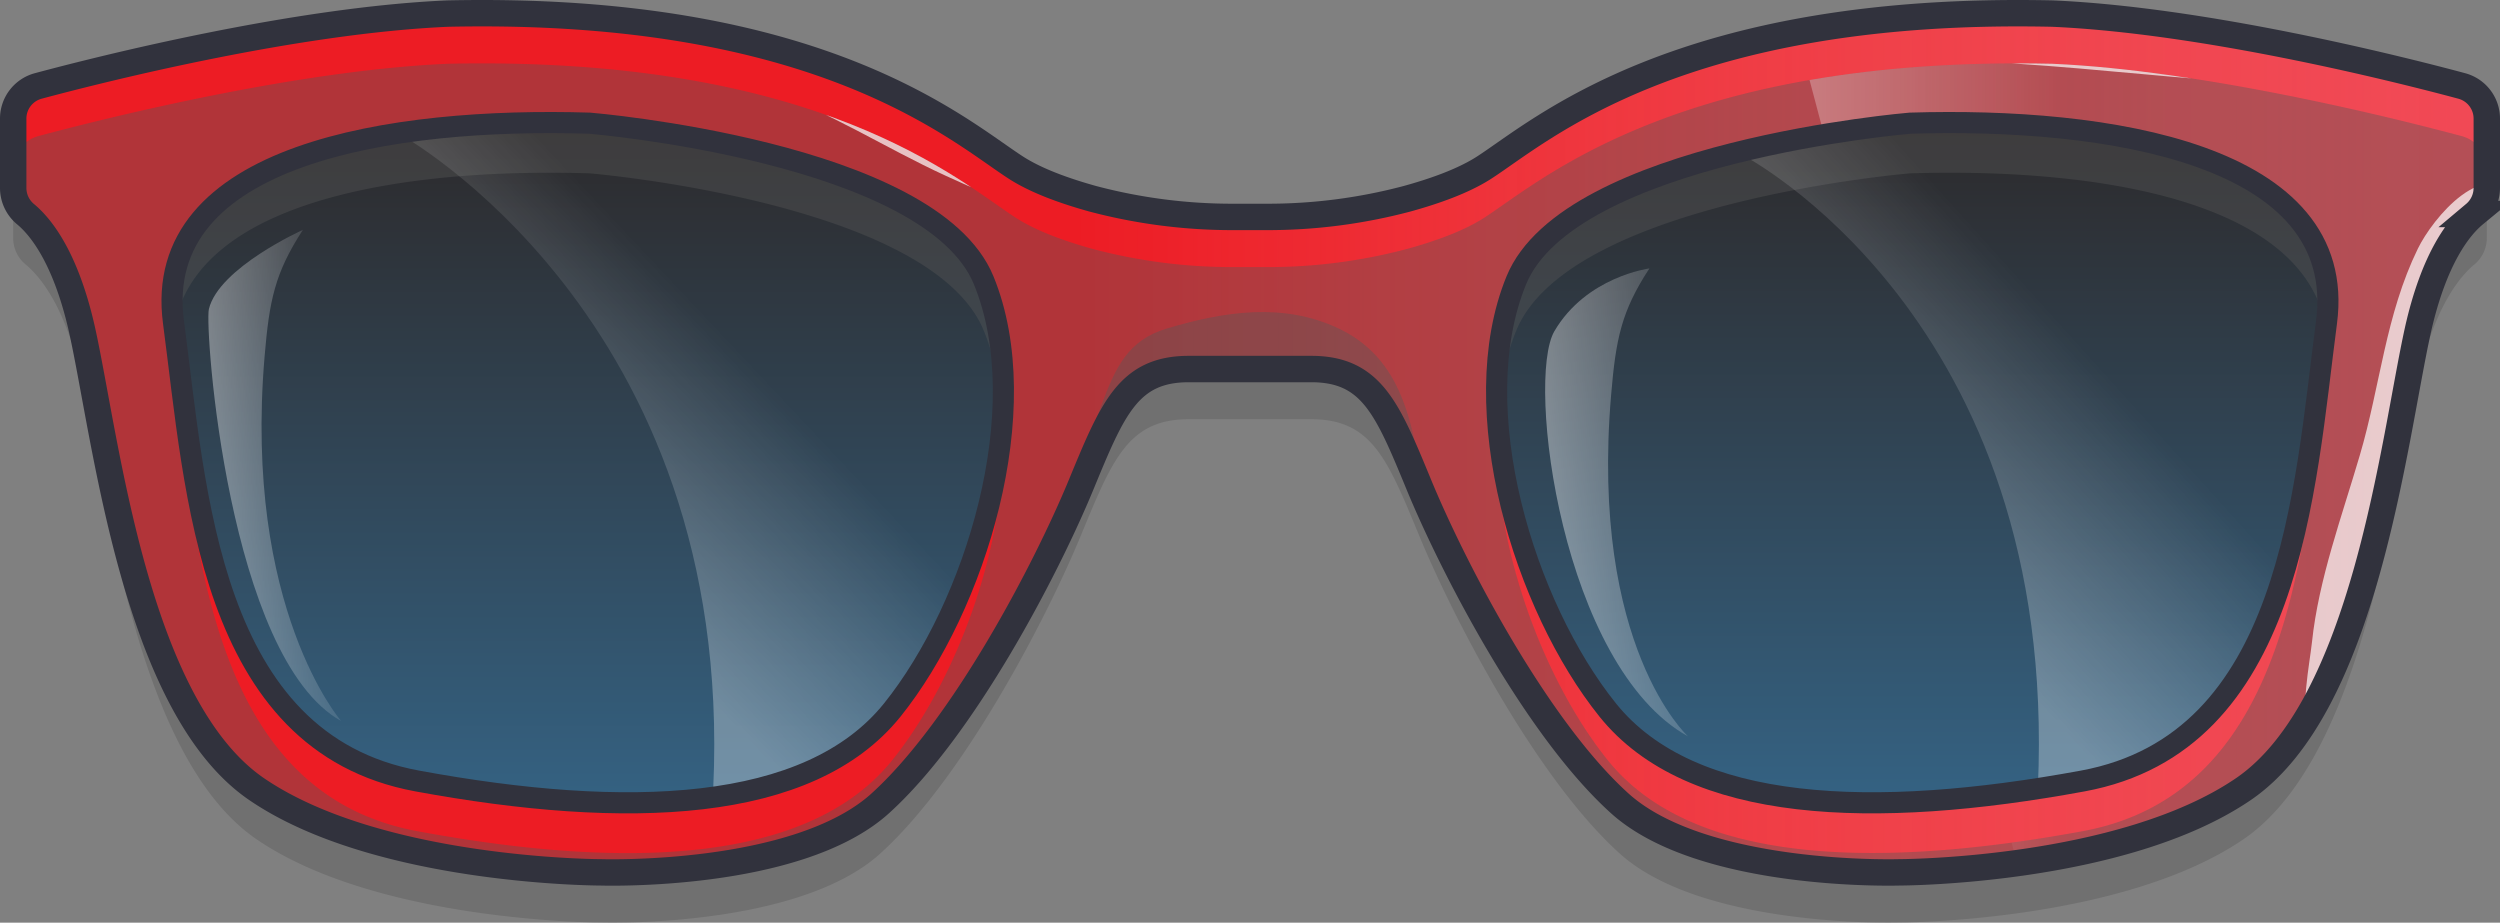 <svg xmlns="http://www.w3.org/2000/svg"
  xmlns:xlink="http://www.w3.org/1999/xlink" width="946.7" height="349.395" viewBox="0 0 946.7 349.395">
  <rect x="0" y="0" width="946.7" height="349.395" fill="#808080" stroke="none"/>
  <defs>
    <linearGradient id="linear-gradient" y1="0.5" x2="1" y2="0.5" gradientUnits="objectBoundingBox">
      <stop offset="0.09" stop-color="#fff" stop-opacity="0"/>
      <stop offset="0.43" stop-color="#fff" stop-opacity="0"/>
      <stop offset="1" stop-color="#f78ca0"/>
    </linearGradient>
    <linearGradient id="linear-gradient-2" x1="0.5" y1="1" x2="0.5" gradientUnits="objectBoundingBox">
      <stop offset="0" stop-color="#2c6085"/>
      <stop offset="1" stop-color="#231f20"/>
    </linearGradient>
    <linearGradient id="linear-gradient-3" x1="0.5" y1="1" x2="0.5" y2="0" xlink:href="#linear-gradient-2"/>
    <clipPath id="clip-path">
      <path id="Intersection_3" data-name="Intersection 3" d="M1184.2,1300.3s-84.3,0-130.4-31.5-56.9-132.2-66.1-173.8c-6.2-27.7-15.8-39.3-21.5-44a12.9,12.9,0,0,1-4.6-9.9v-7.2a12.8,12.8,0,0,1,9.5-12.4c25.7-6.9,97.9-24.9,155-27.4,141.5-3.1,193.8,44.6,215.3,58.4,7.8,5,18.5,8.8,28.9,11.7a206.384,206.384,0,0,0,53.6,6.9H1436a205.578,205.578,0,0,0,53.5-6.9c10.5-2.9,21.2-6.7,29-11.7,21.5-13.8,73.8-61.5,215.3-58.4,57.1,2.5,129.3,20.5,155,27.4a12.8,12.8,0,0,1,9.5,12.332v7.268a12.9,12.9,0,0,1-4.6,9.9c-5.7,4.7-15.3,16.3-21.5,44-9.2,41.6-19.9,142.3-66.1,173.8s-130.4,31.5-130.4,31.5-74.2,2.3-105.7-26.1-62.9-88.7-76.1-120.7c-11.9-28.8-17.9-43.8-40.8-43.8h-46.3c-22.9,0-28.9,15-40.8,43.8-13.2,32-44.6,92.2-76.1,120.7-26.961,24.393-85.2,26.15-101.426,26.15C1185.742,1300.35,1184.2,1300.3,1184.2,1300.3ZM1022.3,1111c8.5,63.8,13.1,159,92.3,173.7s148.4,12.3,179.9-26.9c25.044-31.166,44.778-84.834,41.765-130,1.147-18.534-.883-36.406-7.165-51.7-20-48.7-149.2-59.5-149.2-59.5-74.5-2.3-166.1,11.6-157.6,75.4q.121.911.242,1.832A55.329,55.329,0,0,0,1022.3,1111Zm543.1,146.8c31.5,39.2,100.7,41.5,179.9,26.9s83.8-109.9,92.3-173.7a55.556,55.556,0,0,0-.25-17.107c.083-.633.166-1.266.25-1.893,8.4-63.9-83.1-77.7-157.7-75.4,0,0-129.1,10.7-149.1,59.5-6.282,15.327-8.312,33.21-7.165,51.745C1520.622,1173.033,1540.356,1226.634,1565.4,1257.8Z" fill="none"/>
    </clipPath>
    <linearGradient id="linear-gradient-4" y1="0.5" x2="1" y2="0.5" gradientUnits="objectBoundingBox">
      <stop offset="0" stop-color="#fff"/>
      <stop offset="0.41" stop-color="#fff" stop-opacity="0"/>
    </linearGradient>
    <linearGradient id="linear-gradient-5" x1="0.267" y1="0.599" x2="0.911" y2="-0.112" xlink:href="#linear-gradient-4"/>
    <linearGradient id="linear-gradient-6" x1="0.269" y1="0.604" x2="0.971" y2="-0.15" xlink:href="#linear-gradient-4"/>
    <linearGradient id="linear-gradient-7" x1="-0.241" y1="0.716" x2="3.283" y2="-0.009" gradientUnits="objectBoundingBox">
      <stop offset="0" stop-color="#fff"/>
      <stop offset="0.41" stop-color="#fff" stop-opacity="0"/>
      <stop offset="0.54" stop-color="#fff" stop-opacity="0"/>
    </linearGradient>
    <linearGradient id="linear-gradient-8" x1="-0.121" y1="0.727" x2="2.793" y2="-0.029" gradientUnits="objectBoundingBox">
      <stop offset="0" stop-color="#fff"/>
      <stop offset="0.52" stop-color="#fff" stop-opacity="0"/>
      <stop offset="0.72" stop-color="#fff" stop-opacity="0"/>
    </linearGradient>
  </defs>
  <g id="Items" transform="translate(-956.6 -969.955)">
    <g id="_05Glasses" data-name="05Glasses">
      <g id="color02.1">
        <g id="lens_frame" data-name="lens frame">
          <path id="_Compound_Clipping_Path_" data-name="&lt;Compound Clipping Path&gt;" d="M1888.8,1002.5c-25.7-6.9-97.9-24.9-155-27.4-141.5-3.1-193.8,44.6-215.3,58.4-7.8,5-18.5,8.8-29,11.7a205.6,205.6,0,0,1-53.5,6.9h-12.1a206.407,206.407,0,0,1-53.6-6.9c-10.4-2.9-21.1-6.7-28.9-11.7-21.5-13.8-73.8-61.5-215.3-58.4-57.1,2.5-129.3,20.5-155,27.4a12.8,12.8,0,0,0-9.5,12.4v26.2a12.9,12.9,0,0,0,4.6,9.9c5.7,4.7,15.3,16.3,21.5,44,9.2,41.6,20,142.3,66.1,173.8s130.4,31.5,130.4,31.5,74.2,2.4,105.7-26.1,62.9-88.7,76.1-120.7c11.9-28.8,17.9-43.8,40.8-43.8h46.3c22.9,0,28.9,15,40.8,43.8,13.2,32,44.6,92.3,76.1,120.7s105.7,26.1,105.7,26.1,84.2,0,130.4-31.5,56.9-132.2,66.1-173.8c6.2-27.7,15.8-39.3,21.5-44a12.9,12.9,0,0,0,4.6-9.9v-26.2A12.8,12.8,0,0,0,1888.8,1002.5Zm-594.3,236.3c-31.5,39.2-100.7,41.6-179.9,26.9s-83.8-109.9-92.3-173.7,83.1-77.7,157.6-75.4c0,0,129.2,10.8,149.2,59.5S1326,1199.6,1294.5,1238.8ZM1837.6,1092c-8.5,63.8-13.1,159.1-92.3,173.7s-148.4,12.3-179.9-26.9-54.6-113.9-34.6-162.7,149.1-59.5,149.1-59.5C1754.5,1014.3,1846,1028.1,1837.6,1092Z" fill="#ed1c24"/>
          <path id="_Compound_Clipping_Path_2" data-name="&lt;Compound Clipping Path&gt;" d="M1888.8,1002.5c-25.7-6.9-97.9-24.9-155-27.4-141.5-3.1-193.8,44.6-215.3,58.4-7.8,5-18.5,8.8-29,11.7a205.6,205.6,0,0,1-53.5,6.9h-12.1a206.407,206.407,0,0,1-53.6-6.9c-10.4-2.9-21.1-6.7-28.9-11.7-21.5-13.8-73.8-61.5-215.3-58.4-57.1,2.5-129.3,20.5-155,27.4a12.8,12.8,0,0,0-9.5,12.4v26.2a12.9,12.9,0,0,0,4.6,9.9c5.7,4.7,15.3,16.3,21.5,44,9.2,41.6,20,142.3,66.1,173.8s130.4,31.5,130.4,31.5,74.2,2.4,105.7-26.1,62.9-88.7,76.1-120.7c11.9-28.8,17.9-43.8,40.8-43.8h46.3c22.9,0,28.9,15,40.8,43.8,13.2,32,44.6,92.3,76.1,120.7s105.7,26.1,105.7,26.1,84.2,0,130.4-31.5,56.9-132.2,66.1-173.8c6.2-27.7,15.8-39.3,21.5-44a12.9,12.9,0,0,0,4.6-9.9v-26.2A12.8,12.8,0,0,0,1888.8,1002.5Zm-594.3,236.3c-31.5,39.2-100.7,41.6-179.9,26.9s-83.8-109.9-92.3-173.7,83.1-77.7,157.6-75.4c0,0,129.2,10.8,149.2,59.5S1326,1199.6,1294.5,1238.8ZM1837.6,1092c-8.5,63.8-13.1,159.1-92.3,173.7s-148.4,12.3-179.9-26.9-54.6-113.9-34.6-162.7,149.1-59.5,149.1-59.5C1754.5,1014.3,1846,1028.1,1837.6,1092Z" opacity="0.4" fill="url(#linear-gradient)"/>
        </g>
        <g id="len_copy_4" data-name="len copy 4">
          <path id="Path_210" data-name="Path 210" d="M1294.5,1238.8c-31.5,39.2-100.7,41.6-179.9,26.9s-83.8-109.9-92.3-173.7,83.1-77.7,157.6-75.4c0,0,129.2,10.8,149.2,59.5S1326,1199.6,1294.5,1238.8Z" opacity="0.9" fill="url(#linear-gradient-2)"/>
          <path id="Path_211" data-name="Path 211" d="M1837.6,1092c-8.5,63.8-13.1,159.1-92.3,173.7s-148.4,12.3-179.9-26.9-54.6-113.9-34.6-162.7,149.1-59.5,149.1-59.5C1754.5,1014.3,1846,1028.1,1837.6,1092Z" opacity="0.9" fill="url(#linear-gradient-3)"/>
        </g>
      </g>
      <g id="S">
        <path id="_Compound_Clipping_Path_3" data-name="&lt;Compound Clipping Path&gt;" d="M1888.8,1021.5c-25.7-6.9-97.9-24.9-155-27.4-141.5-3.1-193.8,44.6-215.3,58.4-7.8,5-18.5,8.8-29,11.7a205.6,205.6,0,0,1-53.5,6.9h-12.1a206.4,206.4,0,0,1-53.6-6.9c-10.4-2.9-21.1-6.7-28.9-11.7-21.5-13.8-73.8-61.5-215.3-58.4-57.1,2.5-129.3,20.5-155,27.4a12.8,12.8,0,0,0-9.5,12.4v26.2a12.9,12.9,0,0,0,4.6,9.9c5.7,4.7,15.3,16.3,21.5,44,9.2,41.6,20,142.3,66.1,173.8s130.4,31.5,130.4,31.5,74.2,2.4,105.7-26.1,62.9-88.7,76.1-120.7c11.9-28.8,17.9-43.8,40.8-43.8h46.3c22.9,0,28.9,15,40.8,43.8,13.2,32,44.6,92.3,76.1,120.7s105.7,26.1,105.7,26.1,84.2,0,130.4-31.5,56.9-132.2,66.1-173.8c6.2-27.7,15.8-39.3,21.5-44a12.9,12.9,0,0,0,4.6-9.9v-26.2A12.8,12.8,0,0,0,1888.8,1021.5Zm-594.3,236.3c-31.5,39.2-100.7,41.6-179.9,26.9s-83.8-109.9-92.3-173.7,83.1-77.7,157.6-75.4c0,0,129.2,10.8,149.2,59.5S1326,1218.6,1294.5,1257.8ZM1837.6,1111c-8.5,63.8-13.1,159.1-92.3,173.7s-148.4,12.3-179.9-26.9-54.6-113.9-34.6-162.7,149.1-59.5,149.1-59.5C1754.5,1033.3,1846,1047.1,1837.6,1111Z" fill="#595959" opacity="0.4" style="mix-blend-mode: multiply;isolation: isolate"/>
        <g id="Group_15" data-name="Group 15" clip-path="url(#clip-path)">
          <path id="Path_212" data-name="Path 212" d="M1368.2,1158.8c-6.9-5,3.4-29.7,5.6-35.7,5.3-14.2,10-24.3,24.5-28.7,22.1-6.6,44.1-9.9,64.9-.2s26.7,29,30.3,49c2,11.4,5.9,24.3,3.8,35.9s-11.6,17.5-21.9,20.7c-12.7,3.9-25.9,5.3-39.2,5.6-5.4.2-13.9-1.4-18.6,1.6l1.2,1.8" fill="#595959" opacity="0.4" style="mix-blend-mode: multiply;isolation: isolate"/>
        </g>
      </g>
      <g id="H">
        <g id="Group_16" data-name="Group 16" clip-path="url(#clip-path)">
          <path id="Path_213" data-name="Path 213" d="M1704.2,857.5c51.8,1.2,98.5,13.1,143.9,38.1,23.4,12.9,102.6,80,107.1,109.9,6.8,46.1-117.3-2.6-142.2-3.9-57.2-3.2-129.8-15.5-187.2-4.5-35.8,6.9-53.5,21.3-86.6,35.6-29.2,12.6-57.4,31.4-89.5,32.8-55.6,2.3-89.8-8.2-135-29-23.1-10.6-43.7-24.2-67.9-32.4-26.5-8.9-59.4-13.6-87.1-14.6-38-1.4-74.9,6.8-112.6,13-24.5,4-48.8,11.3-73.3,13.8-6.6.7-29.6,4.9-32.6,1.2L936.7,986" fill="#fff" opacity="0.7" style="mix-blend-mode: overlay;isolation: isolate"/>
          <path id="Path_214" data-name="Path 214" d="M1911.2,1045.5c-13.3-17.7-33.5,7.3-39,18.6-12.3,25.2-14.2,51.9-22,78.3-6.7,22.9-15.6,46.9-18.1,70.7-.9,8.3-4.6,26.3-1,33.4s14.9,7.5,22.4,6.9c22.3-1.7,31-14.1,40.7-32.9" fill="#fff" opacity="0.7" style="mix-blend-mode: overlay;isolation: isolate"/>
          <path id="Path_215" data-name="Path 215" d="M1617.5,908.4l126,475.5,143.6-7,22.5-463.4Z" opacity="0.35" fill="url(#linear-gradient-4)"/>
        </g>
        <path id="Path_216" data-name="Path 216" d="M1212.8,1020.3c125.2,16.9,123.8,80.4,123.8,80.4h0c-9.9,181.1-109.9,167.5-109.9,167.5,8.2-178.4-119.3-247.8-119.3-247.8S1162.8,1013.5,1212.8,1020.3Z" opacity="0.3" fill="url(#linear-gradient-5)" style="mix-blend-mode: overlay;isolation: isolate"/>
        <path id="Path_217" data-name="Path 217" d="M1715.4,1018.2c117.9,3,122.7,55.9,122.7,55.9v26.6c-9.9,181.1-109.8,167.5-109.8,167.5,8.1-178.4-112.3-239.8-112.3-239.8S1664.9,1017,1715.4,1018.2Z" opacity="0.3" fill="url(#linear-gradient-6)" style="mix-blend-mode: overlay;isolation: isolate"/>
        <path id="Path_218" data-name="Path 218" d="M1071.3,1057s-31.8,14.3-35.6,30c-1.7,6.9,7.2,132.1,50.1,156,0,0-37.1-42.5-29-138.1C1058.6,1083.6,1060.7,1073.3,1071.3,1057Z" opacity="0.5" fill="url(#linear-gradient-7)" style="mix-blend-mode: overlay;isolation: isolate"/>
        <path id="Path_219" data-name="Path 219" d="M1581.2,1071.6s-23.9,3.1-36,23.8c-10.8,18.6,2.8,126.8,50.6,153.4,0,0-37.2-33.8-29.1-129.3C1568.5,1098.2,1570.6,1087.8,1581.2,1071.6Z" opacity="0.5" fill="url(#linear-gradient-8)" style="mix-blend-mode: overlay;isolation: isolate"/>
      </g>
      <g id="Outline">
        <path id="Path_220" data-name="Path 220" d="M1179.9,1016.6c-74.5-2.3-166.1,11.5-157.6,75.4s13.1,159.1,92.3,173.7,148.4,12.3,179.9-26.9,54.6-113.9,34.6-162.7S1179.9,1016.6,1179.9,1016.6Z" fill="none" stroke="#31323d" stroke-linecap="round" stroke-miterlimit="10" stroke-width="8"/>
        <path id="Path_221" data-name="Path 221" d="M1453.1,1109.7c22.9,0,28.9,15,40.8,43.8,13.2,32,44.6,92.3,76.1,120.7s105.7,26.1,105.7,26.1,84.2,0,130.4-31.5,56.9-132.2,66.1-173.8c6.2-27.7,15.8-39.3,21.5-44a12.9,12.9,0,0,0,4.6-9.9v-26.2a12.8,12.8,0,0,0-9.5-12.4c-25.7-6.9-97.9-24.9-155-27.4-141.5-3.1-193.8,44.6-215.3,58.4-7.8,5-18.5,8.8-29,11.7a205.6,205.6,0,0,1-53.5,6.9h-12.1a206.391,206.391,0,0,1-53.6-6.9c-10.4-2.9-21.1-6.7-28.9-11.7-21.5-13.8-73.8-61.5-215.3-58.4-57.1,2.5-129.3,20.5-155,27.4a12.8,12.8,0,0,0-9.5,12.4v26.2a12.9,12.9,0,0,0,4.6,9.9c5.7,4.7,15.3,16.3,21.5,44,9.2,41.6,20,142.3,66.1,173.8s130.4,31.5,130.4,31.5,74.2,2.4,105.7-26.1,62.9-88.7,76.1-120.7c11.9-28.8,17.9-43.8,40.8-43.8Z" fill="none" stroke="#31323d" stroke-linecap="round" stroke-miterlimit="10" stroke-width="10"/>
        <path id="Path_222" data-name="Path 222" d="M1679.9,1016.6c74.6-2.3,166.1,11.5,157.7,75.4s-13.1,159.1-92.3,173.7-148.4,12.3-179.9-26.9-54.6-113.9-34.6-162.7S1679.9,1016.6,1679.9,1016.6Z" fill="none" stroke="#31323d" stroke-linecap="round" stroke-miterlimit="10" stroke-width="8"/>
      </g>
    </g>
  </g>
</svg>
